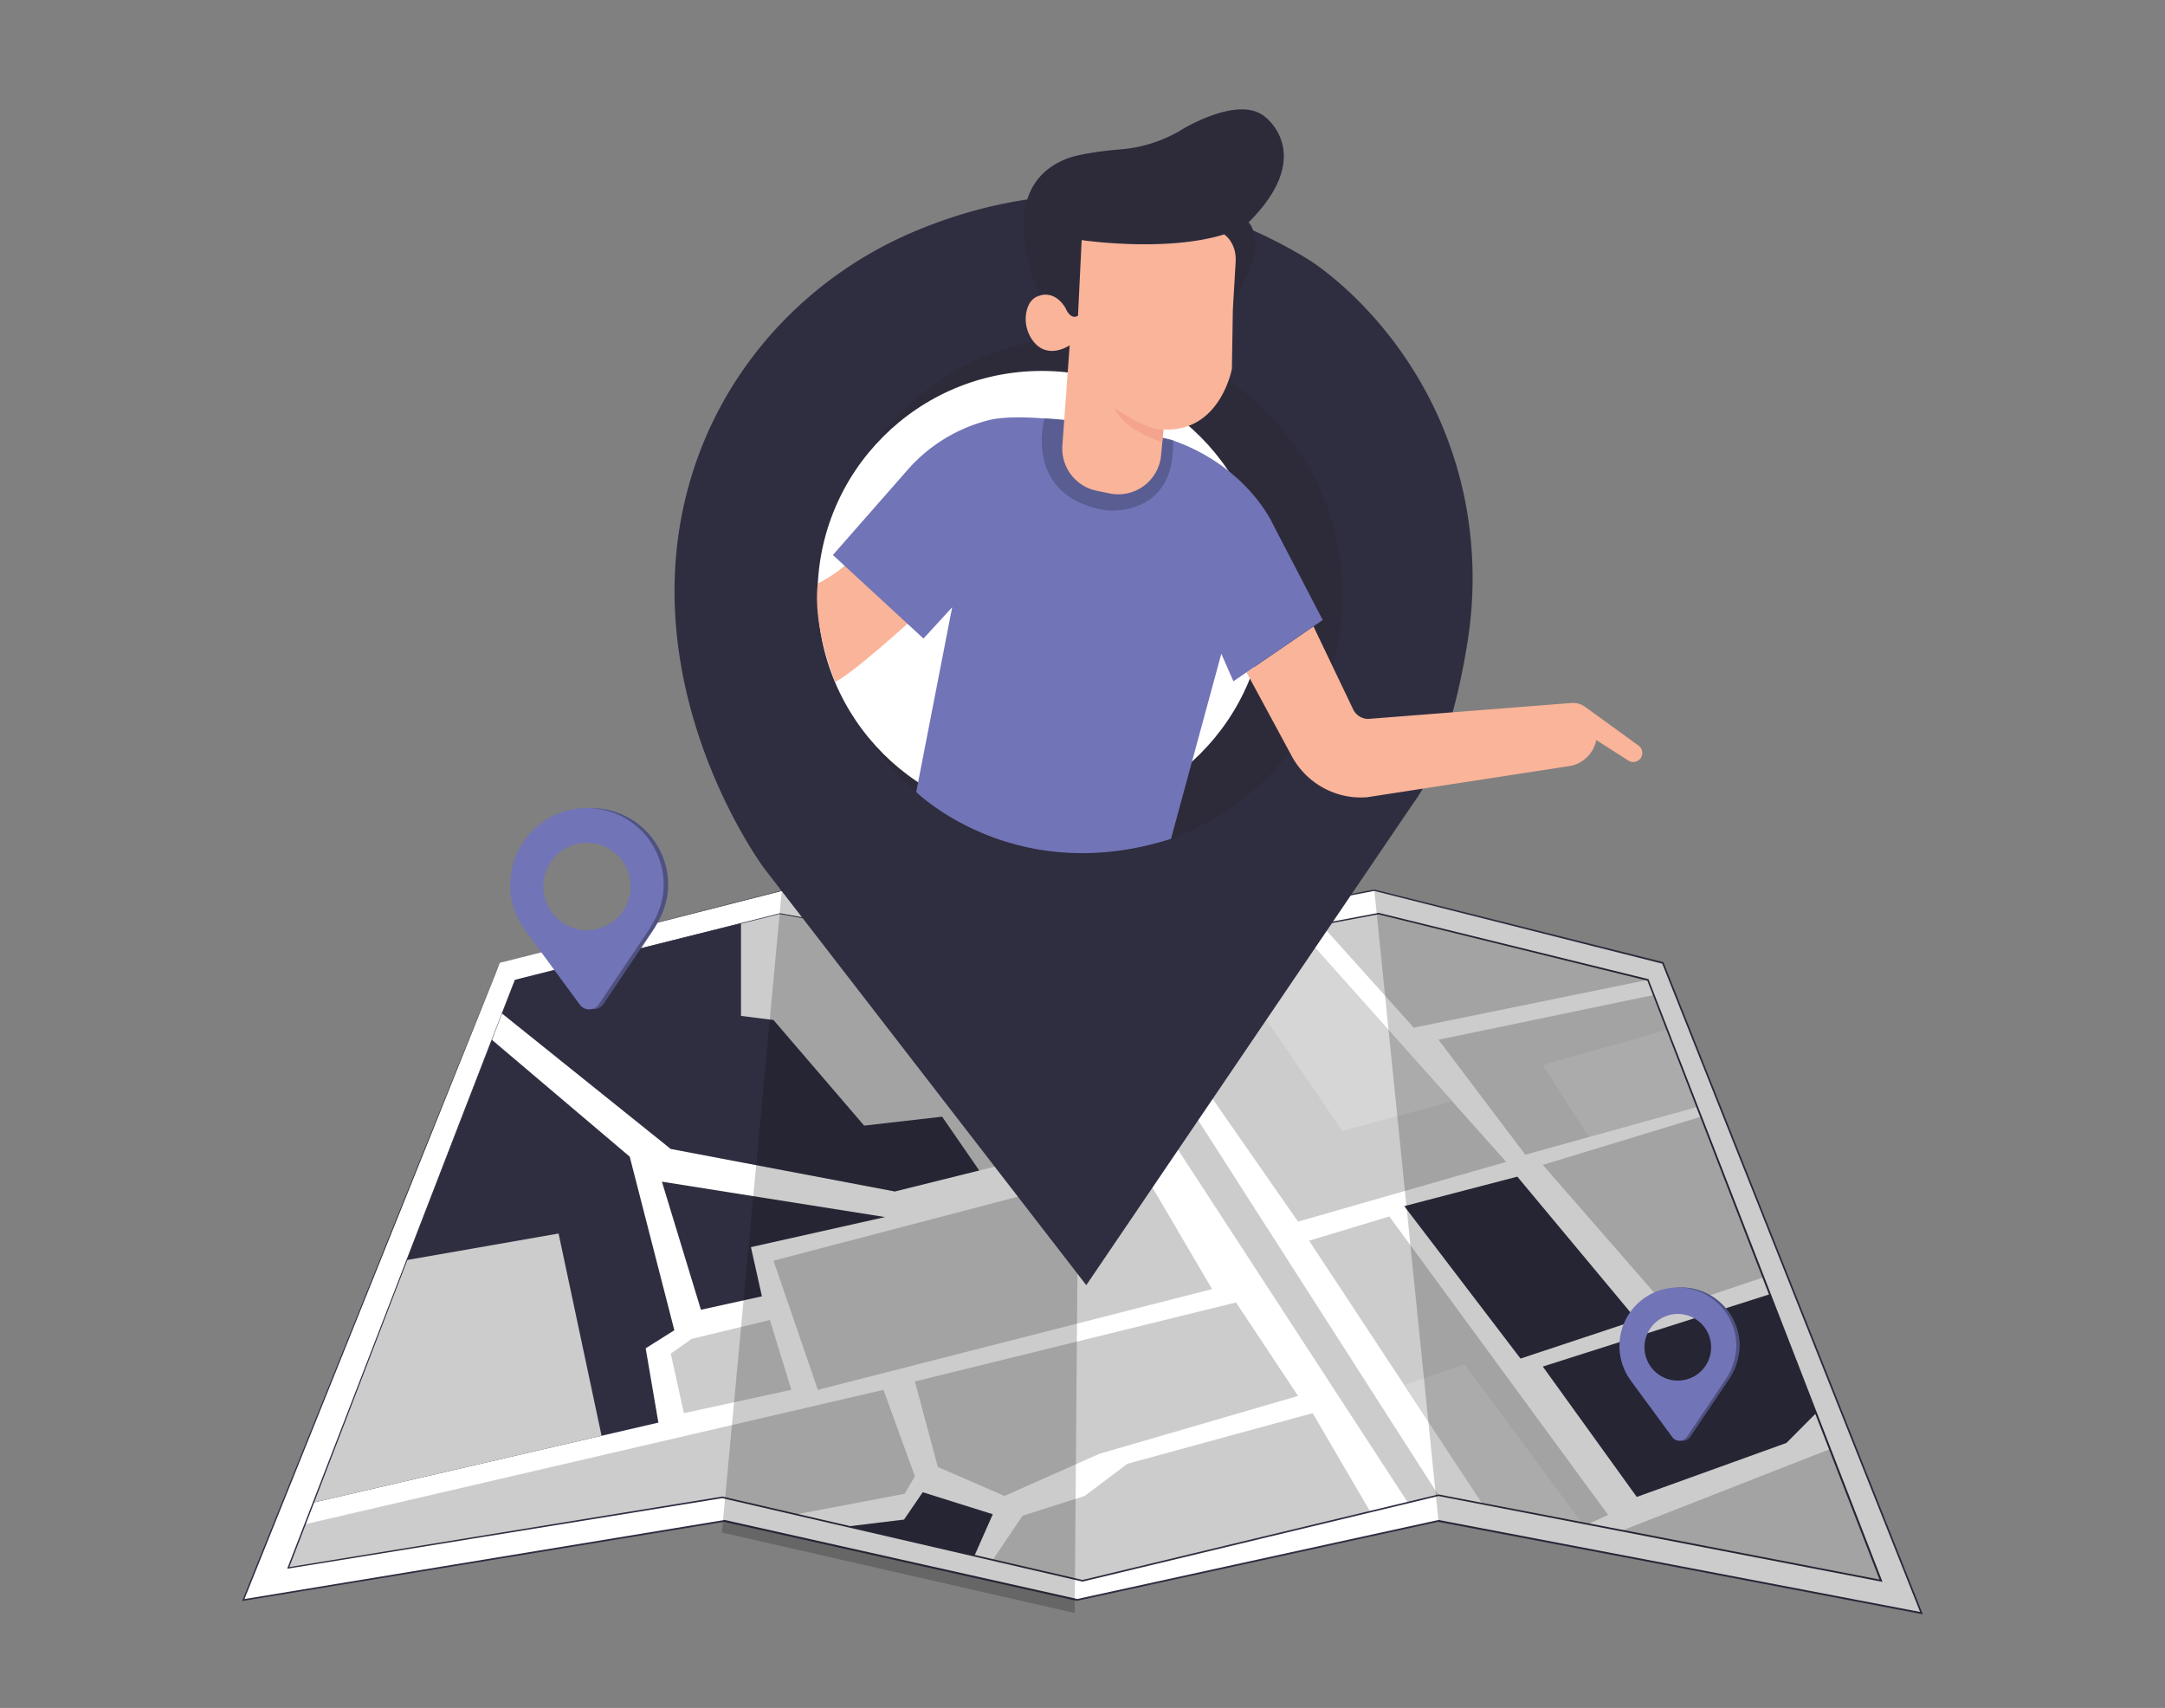 <svg id="a0385255-c5b6-443f-99de-75d8a3ebcb77" data-name="Layer 1" xmlns="http://www.w3.org/2000/svg" width="865.76" height="682.89" viewBox="0 0 865.76 682.89"><rect x="0" y="0" width="865.76" height="682.89" fill="#808080" stroke="none"/><polygon points="199.91 384.93 97.31 639.7 289.67 608.07 430.75 639.7 575.23 608.07 768.45 644.93 665.01 384.93 549.59 355.86 432.89 378.09 313.62 355.86 199.91 384.93" fill="#fff"/><path d="M199.91,384.93l1.88-.5,5.62-1.44,22-5.67,84.17-21.55h.07l119.22,22.16h-.1l116.7-22.26h.2l115.41,29h.17v.16l103.43,260,.26.63-.68-.13-99.39-19L575,608.46h.16l-144.49,31.6h-.09l-141.06-31.6h.11L97.3,640.06l-.47.07.18-.44C128.74,561,154.47,497.33,172.2,453.31l20.48-50.67L198,389.48c1.21-3,1.84-4.46,1.84-4.46s-.59,1.53-1.78,4.52l-5.29,13.22-20.3,50.66L97.57,639.8l-.3-.37,192.4-31.69h.13l141.06,31.6h-.14l144.48-31.6h.07l93.83,17.9,99.39,19-.41.5-103.43-260,.23.2L549.47,356.2h.2L432.93,378.34h-.1L313.6,356h0l-84.07,21.43-22.05,5.59-5.65,1.44Z" fill="#2f2e41"/><polygon points="205.9 391.77 115.27 626.88 288.82 598.66 432.89 632 575.23 597.82 752.2 632 659.02 391.77 551.3 365.26 432.89 387.5 311.91 365.26 205.9 391.77" fill="#fff"/><polygon points="125.34 600.76 263.28 568.8 258.2 539.09 269.66 531.87 251.82 462.47 196.66 415.71 125.34 600.76" fill="#2f2e41"/><polygon points="115.27 626.88 121.99 609.44 353.29 555.7 365.85 590.27 361.78 597.26 318.35 605.5 288.82 598.66 115.27 626.88" fill="#ccc"/><polygon points="365.85 552.35 375.03 586.55 401.68 598.13 439.57 581.3 519.08 558.14 494.27 520.76 365.85 552.35" fill="#ccc"/><polygon points="273.47 565.02 316.45 555.7 307.87 527.77 276.56 535.33 268.23 541.22 273.47 565.02" fill="#ccc"/><polygon points="264.69 472.47 280.29 523.68 304.68 518.31 300.29 498.64 353.94 486.62 264.69 472.47" fill="#2f2e41"/><polygon points="200.73 405.2 268.23 459.38 357.83 476.38 453.42 452.62 409.79 383.25 311.91 365.26 205.9 391.77 200.73 405.2" fill="#ccc"/><polygon points="422.85 385.65 562.98 600.76 575.23 597.82 439.6 386.24 432.89 387.5 422.85 385.65" fill="#ccc"/><polygon points="309.31 504.06 327.06 555.7 484.7 515.42 455.53 465.76 309.31 504.06" fill="#ccc"/><polyline points="397.01 623.7 398.54 621.42 408.9 606.03 433.74 598.13 450.83 585.26 524.91 565.02 547.92 604.37 432.89 632" fill="#ccc"/><polygon points="528.24 369.59 565.36 410.89 659.02 391.77 551.3 365.26 528.24 369.59" fill="#ccc"/><polygon points="678.73 442.58 609.95 461.69 575.23 415.71 661.36 397.83 678.73 442.58" fill="#ccc"/><polygon points="446.95 384.84 519.08 488.44 602.31 464.55 519.08 371.31 446.95 384.84" fill="#ccc"/><polygon points="648.58 611.98 731.79 579.39 752.2 632 648.58 611.98" fill="#ccc"/><polygon points="561.54 482.25 606.76 470.46 654.52 527.77 608.04 543.2 561.54 482.25" fill="#2f2e41"/><polygon points="616.95 465.76 667.26 523.45 705.16 510.72 680.24 446.48 616.95 465.76" fill="#ccc"/><polygon points="654.52 598.52 616.95 546.39 707.77 517.45 726.22 565.02 714.38 576.93 654.52 598.52" fill="#2f2e41"/><polygon points="523.49 496.06 592.52 600.76 635.04 609.37 643.06 605.7 555.58 486.39 523.49 496.06" fill="#ccc"/><polygon points="240.56 574.07 223.37 493.2 162.72 503.8 125.34 600.76 240.56 574.07" fill="#ccc"/><polygon points="296.32 369.16 296.32 406.19 309.31 407.83 345.57 450.06 376.74 446.48 391.58 467.99 357.83 476.38 268.23 459.38 200.73 405.2 205.9 391.77 296.32 369.16" fill="#2f2e41"/><polygon points="485.88 377.86 536.8 452.17 580.67 440.32 519.08 371.31 485.88 377.86" fill="#ccc"/><polygon points="485.88 377.86 536.8 452.17 580.67 440.32 519.08 371.31 485.88 377.86" fill="#fff" opacity="0.2"/><polygon points="635.38 454.63 616.95 425.83 666.76 411.75 678.73 442.58 635.38 454.63" fill="#fff" opacity="0.2"/><polygon points="561.54 553.77 585.66 545.43 632.43 608.83 592.52 600.76 561.54 553.77" fill="#ccc"/><polygon points="561.54 553.77 585.66 545.43 632.43 608.83 592.52 600.76 561.54 553.77" fill="#fff" opacity="0.2"/><polygon points="339.1 610.3 361.52 607.57 369 596.64 397.01 605.44 389.68 622.01 339.1 610.3" fill="#2f2e41"/><path d="M205.9,391.84l7-1.8,20.51-5.17,78.48-19.72h.07l121,22.16h-.1L551.24,365h.13l107.74,26.48h.15v.17c28.6,73.42,60.11,154.67,93.29,240.19l.24.64-.66-.13-88.79-17.15-88.18-17.06h.16L433,632.36h-.18L288.75,599h.13L115.31,627.15l-.46.07.16-.44c28.06-72.62,50.77-131.4,66.45-172,7.86-20.29,13.95-36,18.09-46.73l4.72-12.14c1.07-2.74,1.63-4.12,1.63-4.12s-.53,1.43-1.58,4.18l-4.66,12.18-18,46.83L115.53,627l-.3-.36,173.54-28.27h.13L433,631.73h-.16l142.34-34.2h.09l88.26,17,88.73,17.15-.42.51c-33.17-85.54-64.64-166.73-93.15-240.25l.23.2L551.14,365.57h.13L432.85,387.75h-.1l-121-22.3h0L233.51,385,213,390.06Z" fill="#2f2e41"/><g opacity="0.2"><polygon points="429.76 644.93 431.9 378.77 312.63 356.15 288.68 612.75 429.76 644.93"/></g><g opacity="0.2"><polygon points="549.59 356.02 575.23 608.24 768.45 645.1 665.01 385.1 549.59 356.02"/></g><g id="e411d552-7559-4945-a045-fc58bdfc4613" data-name="freepik--Locators--inject-21"><path d="M235.81,323.06a30.69,30.69,0,0,0-24.18,48.58h0l.29.42h0l21.74,29.55a4.66,4.66,0,0,0,6.52,1,4.42,4.42,0,0,0,1.1-1.14l19.64-29.21c3.71-5.66,6.26-11.59,6.26-18.57a30.69,30.69,0,0,0-30.74-30.62Zm.73,53A23.07,23.07,0,1,1,259.61,353h0a23.07,23.07,0,0,1-23.07,23.07Z" fill="#7174b6"/><g opacity="0.3"><path d="M235.81,323.14a30.7,30.7,0,0,0-24.18,48.59h0l.29.41h0l21.74,29.55a4.66,4.66,0,0,0,7.62-.16l19.64-29.2c3.71-5.66,6.26-11.59,6.26-18.58a30.67,30.67,0,0,0-30.74-30.61Zm.73,53a23.07,23.07,0,1,1,23.07-23.07h0a23.07,23.07,0,0,1-23.07,23.07Z"/></g><path d="M234,323.06A30.78,30.78,0,0,0,204.05,353a30.43,30.43,0,0,0,5.75,18.68h0l.3.41h0l21.72,29.55a4.67,4.67,0,0,0,7.68-.14l19.64-29.21c3.72-5.66,6.26-11.59,6.26-18.57a30.68,30.68,0,0,0-30.72-30.65Zm.72,48.84a17.47,17.47,0,1,1,17.48-17.47,17.47,17.47,0,0,1-17.48,17.47h0Z" fill="#7174b6"/><path d="M671.78,514.78a23.39,23.39,0,0,0-18.48,37h0l.23.31h0l16.57,22.51a3.54,3.54,0,0,0,5,.7,3.48,3.48,0,0,0,.77-.81l15-22.25a25.29,25.29,0,0,0,4.78-14.15,23.4,23.4,0,0,0-23.45-23.35Zm.56,40.39a17.58,17.58,0,1,1,17.58-17.64,17.59,17.59,0,0,1-17.58,17.64Z" fill="#7174b6"/><g opacity="0.3"><path d="M671.78,514.78a23.39,23.39,0,0,0-18.48,37h0l.23.31h0l16.57,22.51a3.54,3.54,0,0,0,5,.7,3.48,3.48,0,0,0,.77-.81l15-22.25a25.29,25.29,0,0,0,4.78-14.15,23.4,23.4,0,0,0-23.45-23.35Zm.56,40.39a17.58,17.58,0,1,1,17.58-17.64,17.59,17.59,0,0,1-17.58,17.64Z"/></g><path d="M670.4,514.78a23.39,23.39,0,0,0-18.43,37h0l.21.31h0l16.55,22.51a3.55,3.55,0,0,0,5,.76,3.47,3.47,0,0,0,.84-.87l15-22.25a25.43,25.43,0,0,0,4.77-14.15,23.39,23.39,0,0,0-23.43-23.35Zm.54,37.22a13.32,13.32,0,1,1,13.32-13.32h0A13.3,13.3,0,0,1,671,552Z" fill="#7174b6"/></g><path d="M434.39,513.85,305.53,347.13s-53.94-72.39-29.38-155.5c13.35-45.18,47-81.45,90.47-99.49,38.43-15.93,95.71-25.85,157,11.87,0,0,48.1,29.5,61.87,94.29a161.37,161.37,0,0,1,1.24,59.11c-3,18.62-9.37,47.28-21.79,64.08Z" fill="#2f2e41"/><circle cx="433.49" cy="237.97" r="103.42" fill="#2f2e41"/><circle cx="433.49" cy="237.97" r="103.42" fill="#231f20" opacity="0.2"/><circle cx="416.58" cy="237.97" r="89.66" fill="#fff"/><path d="M365.21,247.27s-24.13,22.09-31.31,25.39c0,0-9.1-22.39-6.86-39.35,0,0,9.86-5,12.92-9.63Z" fill="#f9b499"/><path d="M498.46,268.81l18,33.32a31.55,31.55,0,0,0,24.26,16.54,33,33,0,0,0,6,.08l81.41-12.53a13.2,13.2,0,0,0,10.21-10.32l12.83,8.2a3.63,3.63,0,0,0,5.16-1.36h0a3.62,3.62,0,0,0-1.08-4.62l-21.35-15.48a8.34,8.34,0,0,0-5.53-1.56l-80.74,6.33a6.64,6.64,0,0,1-6.5-3.75l-15.88-33.2Z" fill="#f9b499"/><path d="M432.54,96,431,126.2s-3.83,1.33-5-3.06c0,0-4-7.08-10.14-5,0,0-20.84-43.61,11.86-55.09,0,0,5.17-1.91,19.32-3.25A55.52,55.52,0,0,0,472.32,52s23.34-14.54,33.86-5c0,0,20.08,15.11-6.89,41.89,0,0,6.12,6.12,0,20.46,0,0-4.78,8.23-6.31,14.54l1.11-17.36a19.19,19.19,0,0,0-1.59-9.16c-.77-1.71-1.76-3.25-3-3.7C489.54,93.68,466.39,100.56,432.54,96Z" fill="#2f2e41"/><path d="M432.54,96,431,126.2s-3.83,1.33-5-3.06c0,0-4-7.08-10.14-5,0,0-20.84-43.61,11.86-55.09,0,0,5.17-1.91,19.32-3.25A55.52,55.52,0,0,0,472.32,52s23.34-14.54,33.86-5c0,0,20.08,15.11-6.89,41.89,0,0,6.12,6.12,0,20.46,0,0-4.78,8.23-6.31,14.54l1.11-17.36a19.19,19.19,0,0,0-1.59-9.16c-.77-1.71-1.76-3.25-3-3.7C489.54,93.68,466.39,100.56,432.54,96Z" fill="#231f20" opacity="0.2"/><path d="M333.07,221.9l36.22,33.41,11.47-12.5-14.37,73.85s39.29,38.75,101.88,18.73l20.12-74,4.84,11,35.71-24.49-20.15-38.76s-10.45-23.21-40.8-33.41c0,0-53.31-12.76-72.94-7.65a64.16,64.16,0,0,0-32.65,20.4Z" fill="#7174b6"/><path d="M417.64,167.34s-8.82,31,24.46,36.71c0,0,28,3.47,27-27.92C469.13,176.13,433.9,167.57,417.64,167.34Z" fill="#7174b6"/><path d="M417.64,167.34s-8.82,31,24.46,36.71c0,0,28,3.47,27-27.92C469.13,176.13,433.9,167.57,417.64,167.34Z" opacity="0.2"/><path d="M427.75,138.06s-9.38,6.49-15.23-2.59a14.52,14.52,0,0,1-2-11.1c.62-2.66,2.08-5.39,5.42-6.21,0,0,5.74-2.29,10.14,5,0,0,1.91,5,5,3.06L432.54,96s33.66,5,57-2.29c0,0,5,3.27,4.59,10.91L493,123.9l-.38,23.53s-4.56,25.42-27.36,24.29L464.31,182a17.19,17.19,0,0,1-20.61,15.28l-5.2-1.07a17.21,17.21,0,0,1-13.67-18.09Z" fill="#f9b499"/><path d="M465.24,171.72l-.45,5s-15-4.11-19.07-13.6C445.72,163.09,458.4,172.23,465.24,171.72Z" fill="#f4a48e"/></svg>